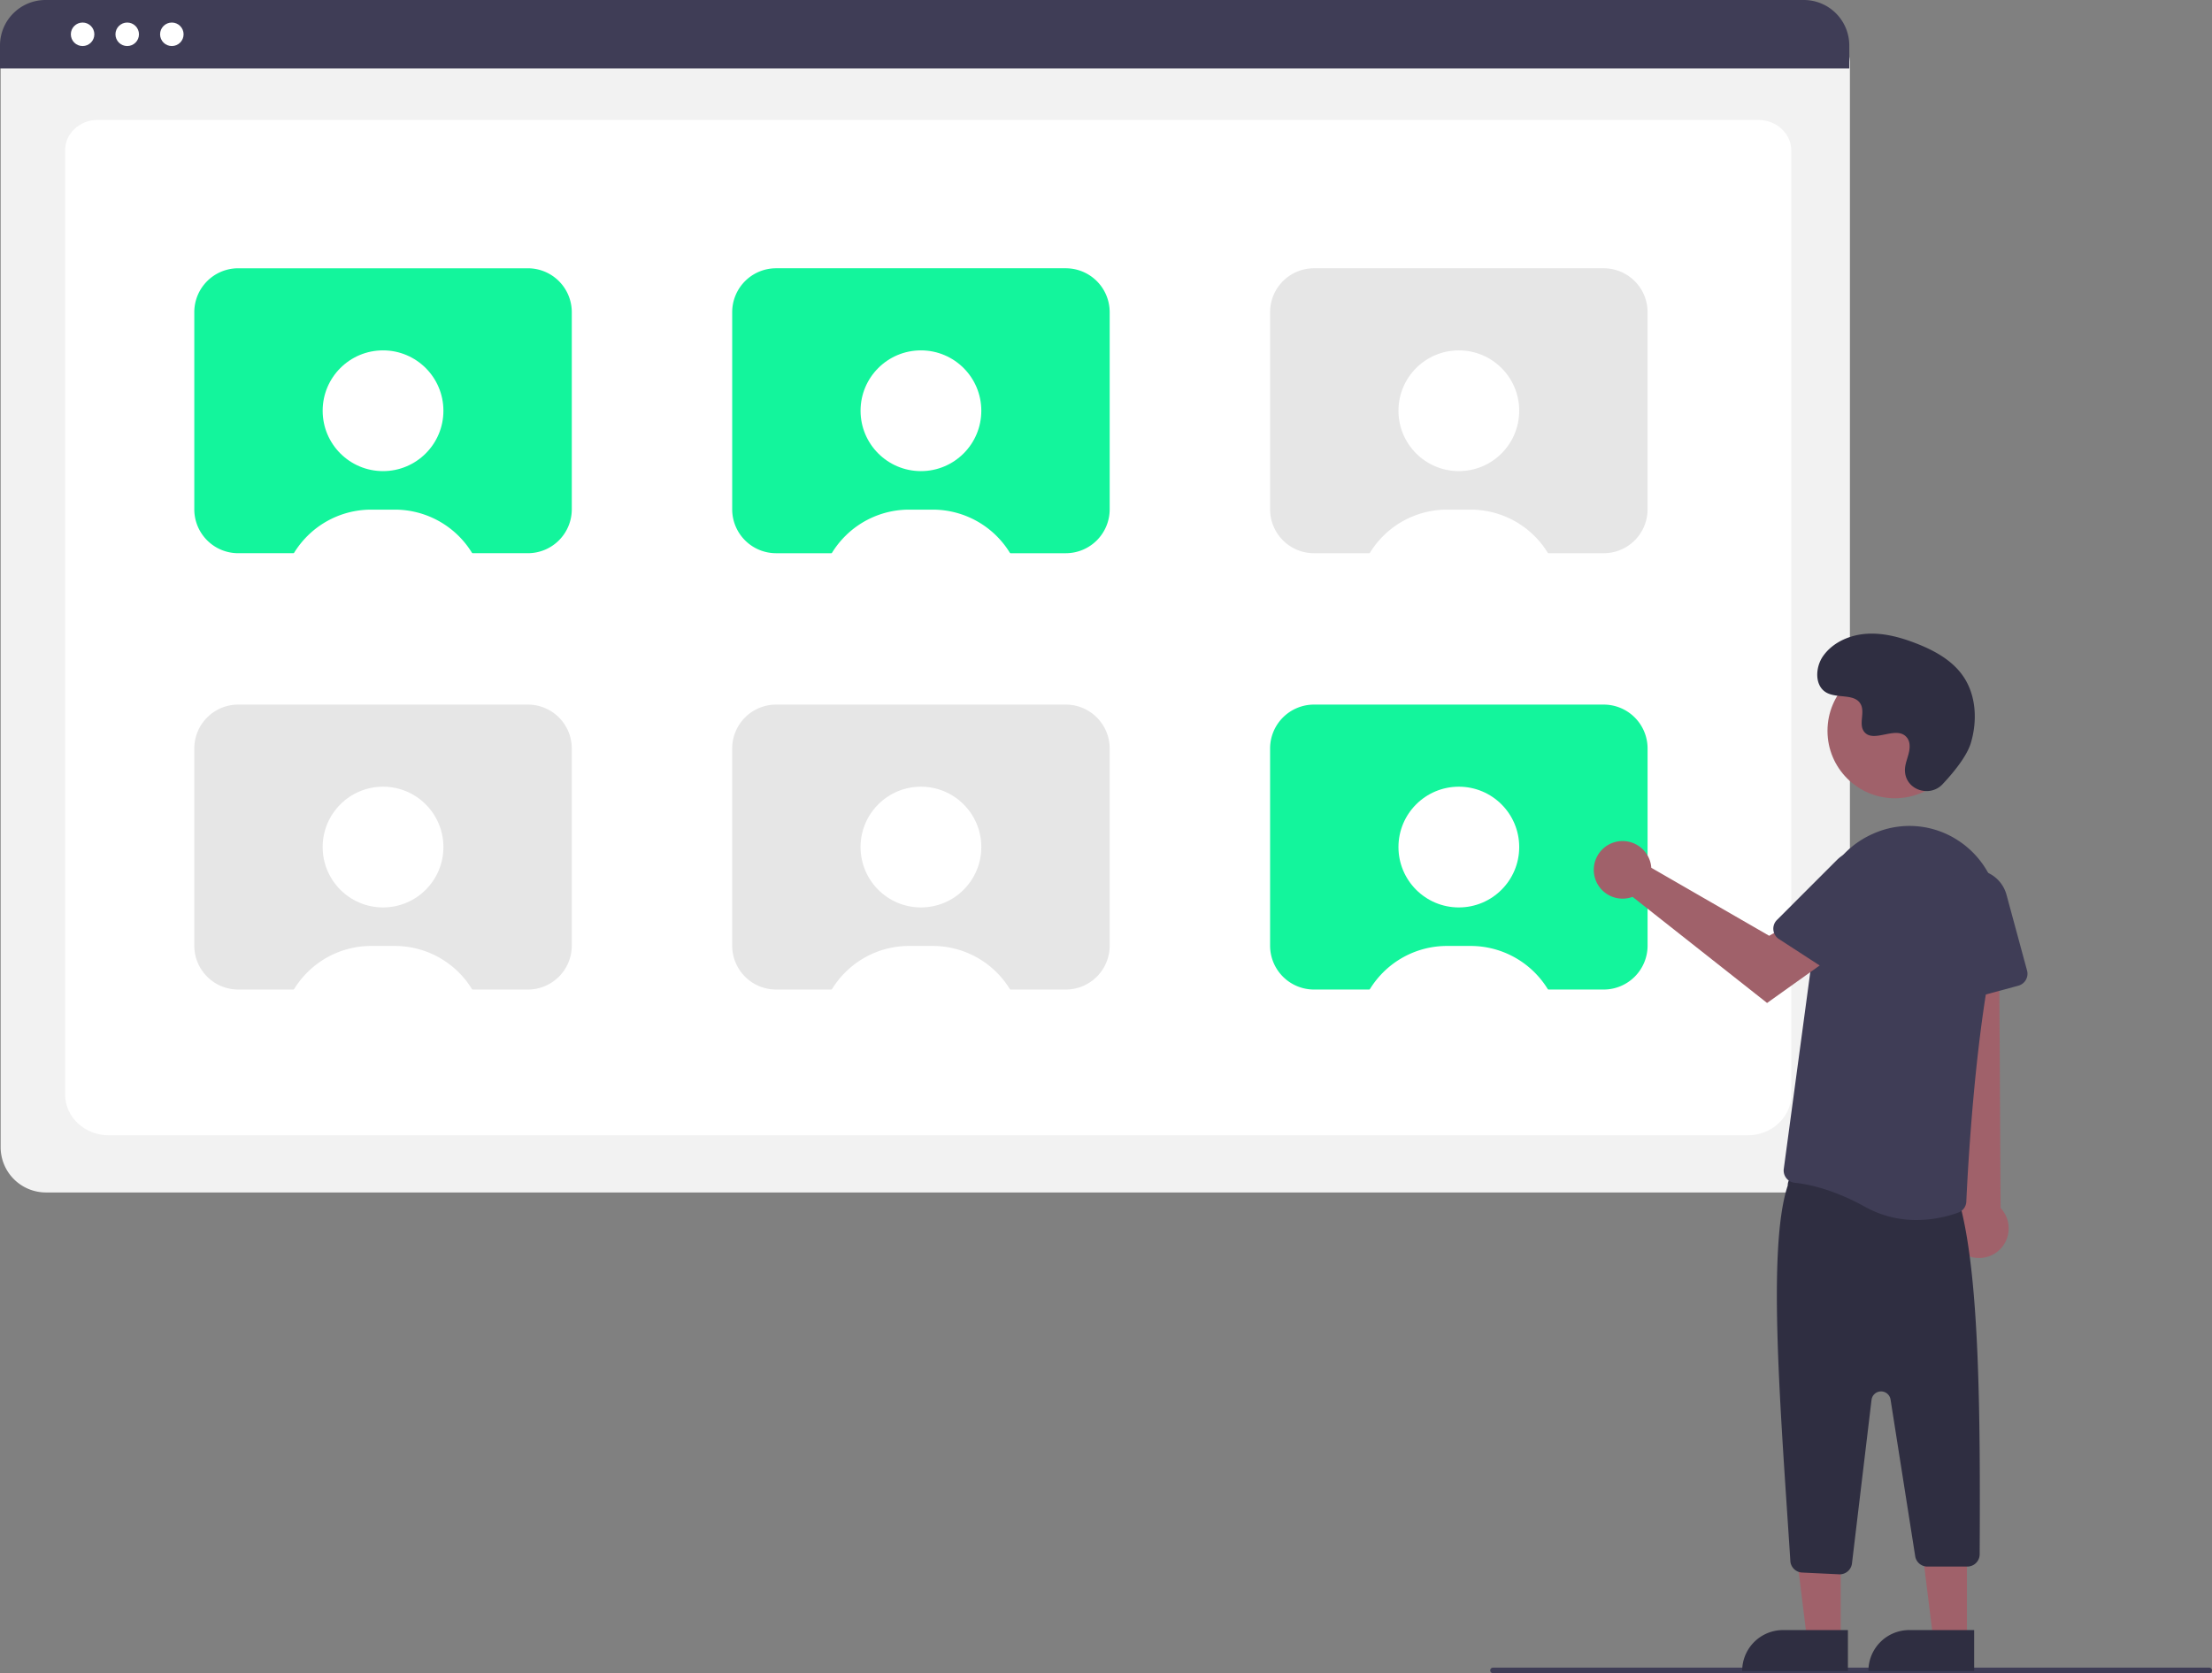 <svg id="a9f9b6b5-770f-43b9-9650-dab4e61227c5" data-name="Layer 1" xmlns="http://www.w3.org/2000/svg" width="806.007" height="609.716" viewBox="0 0 806.007 609.716"><rect x="0" y="0" width="806.007" height="609.716" fill="#808080" stroke="none"/><path d="M854.566,579.69H213.728a16.519,16.519,0,0,1-16.5-16.5V168.036a12.102,12.102,0,0,1,12.088-12.088H858.769a12.311,12.311,0,0,1,12.297,12.297V563.19A16.519,16.519,0,0,1,854.566,579.69Z" transform="translate(-196.996 -145.142)" fill="#f2f2f2"/><path d="M833.847,558.858H236.602c-8.755,0-15.878-6.67-15.878-14.868v-344.105c0-6.08,5.278-11.027,11.766-11.027H837.764c6.595,0,11.961,5.028,11.961,11.208V543.99C849.724,552.188,842.601,558.858,833.847,558.858Z" transform="translate(-196.996 -145.142)" fill="#fff"/><path d="M870.837,170.092H196.996V161.692a16.574,16.574,0,0,1,16.56-16.55H854.277A16.574,16.574,0,0,1,870.837,161.692Z" transform="translate(-196.996 -145.142)" fill="#3f3d56"/><circle cx="30.095" cy="12.5" r="4.283" fill="#fff"/><circle cx="46.354" cy="12.5" r="4.283" fill="#fff"/><circle cx="62.613" cy="12.5" r="4.283" fill="#fff"/><path d="M389.344,242.908H283.794a15.996,15.996,0,0,0-16,16v71.83a15.996,15.996,0,0,0,16,16h105.55a16.002,16.002,0,0,0,16-16v-71.83A16.002,16.002,0,0,0,389.344,242.908Z" transform="translate(-196.996 -145.142)" fill="#13f59c"/><path d="M463.793,258.904v71.838a16,16,0,0,0,16,16H585.341a16,16,0,0,0,16-16V258.904a16,16,0,0,0-16-16H479.793A16,16,0,0,0,463.793,258.904Z" transform="translate(-196.996 -145.142)" fill="#13f59c"/><path d="M659.793,258.904v71.838a16,16,0,0,0,16,16H781.341a16,16,0,0,0,16-16V258.904a16,16,0,0,0-16-16H675.793A16,16,0,0,0,659.793,258.904Z" transform="translate(-196.996 -145.142)" fill="#e6e6e6"/><path d="M267.793,417.904v71.838a16,16,0,0,0,16,16H389.341a16,16,0,0,0,16-16V417.904a16,16,0,0,0-16-16H283.793A16,16,0,0,0,267.793,417.904Z" transform="translate(-196.996 -145.142)" fill="#e6e6e6"/><path d="M463.793,417.904v71.838a16,16,0,0,0,16,16H585.341a16,16,0,0,0,16-16V417.904a16,16,0,0,0-16-16H479.793A16,16,0,0,0,463.793,417.904Z" transform="translate(-196.996 -145.142)" fill="#e6e6e6"/><path d="M659.793,417.904v71.838a16,16,0,0,0,16,16H781.341a16,16,0,0,0,16-16V417.904a16,16,0,0,0-16-16H675.793A16,16,0,0,0,659.793,417.904Z" transform="translate(-196.996 -145.142)" fill="#13f59c"/><circle cx="139.57" cy="149.681" r="22" fill="#fff"/><path d="M370.184,348.738H302.944a33.368,33.368,0,0,1,6.01-8.22,32.891,32.891,0,0,1,23.33-9.66h8.56A32.988,32.988,0,0,1,370.184,348.738Z" transform="translate(-196.996 -145.142)" fill="#fff"/><circle cx="335.57" cy="149.681" r="22" fill="#fff"/><path d="M566.184,348.738H498.944a33.368,33.368,0,0,1,6.01-8.22,32.891,32.891,0,0,1,23.33-9.66h8.56A32.988,32.988,0,0,1,566.184,348.738Z" transform="translate(-196.996 -145.142)" fill="#fff"/><circle cx="531.57" cy="149.681" r="22" fill="#fff"/><path d="M762.184,348.738H694.944a33.368,33.368,0,0,1,6.01-8.22,32.891,32.891,0,0,1,23.33-9.66h8.56A32.988,32.988,0,0,1,762.184,348.738Z" transform="translate(-196.996 -145.142)" fill="#fff"/><circle cx="139.57" cy="308.681" r="22" fill="#fff"/><path d="M370.184,507.738H302.944a33.368,33.368,0,0,1,6.01-8.22,32.891,32.891,0,0,1,23.33-9.66h8.56A32.988,32.988,0,0,1,370.184,507.738Z" transform="translate(-196.996 -145.142)" fill="#fff"/><circle cx="335.57" cy="308.681" r="22" fill="#fff"/><path d="M566.184,507.738H498.944a33.368,33.368,0,0,1,6.01-8.22,32.891,32.891,0,0,1,23.33-9.66h8.56A32.988,32.988,0,0,1,566.184,507.738Z" transform="translate(-196.996 -145.142)" fill="#fff"/><circle cx="531.57" cy="308.681" r="22" fill="#fff"/><path d="M762.184,507.738H694.944a33.368,33.368,0,0,1,6.01-8.22,32.891,32.891,0,0,1,23.33-9.66h8.56A32.988,32.988,0,0,1,762.184,507.738Z" transform="translate(-196.996 -145.142)" fill="#fff"/><path d="M1002.004,754.858h-261a1,1,0,0,1,0-2h261a1,1,0,0,1,0,2Z" transform="translate(-196.996 -145.142)" fill="#3f3d56"/><polygon points="670.716 597.522 658.457 597.521 652.624 550.233 670.718 550.234 670.716 597.522" fill="#a0616a"/><path d="M649.699,594.018h23.644a0,0,0,0,1,0,0v14.887a0,0,0,0,1,0,0H634.812a0,0,0,0,1,0,0v0A14.887,14.887,0,0,1,649.699,594.018Z" fill="#2f2e41"/><polygon points="716.716 597.522 704.457 597.521 698.624 550.233 716.718 550.234 716.716 597.522" fill="#a0616a"/><path d="M695.699,594.018h23.644a0,0,0,0,1,0,0v14.887a0,0,0,0,1,0,0H680.812a0,0,0,0,1,0,0v0A14.887,14.887,0,0,1,695.699,594.018Z" fill="#2f2e41"/><path d="M912.215,601.826a10.743,10.743,0,0,1-2.062-16.343l-8.072-114.558,23.253,2.255.639,112.187a10.801,10.801,0,0,1-13.757,16.459Z" transform="translate(-196.996 -145.142)" fill="#a0616a"/><path d="M867.133,718.841,853.637,718.198a4.499,4.499,0,0,1-4.286-4.463c-3.558-54.919-8.486-113.807-.942-136.557a4.501,4.501,0,0,1,5.146-4.485l53.994,7.838a4.474,4.474,0,0,1,3.854,4.42c6.894,26.936,7.205,75.782,6.944,126.534a4.5,4.5,0,0,1-4.5,4.534H899.297a4.479,4.479,0,0,1-4.445-3.801l-8.977-57.067a3.5,3.5,0,0,0-6.933.128l-7.126,59.603a4.517,4.517,0,0,1-4.469,3.966Q867.241,718.847,867.133,718.841Z" transform="translate(-196.996 -145.142)" fill="#2f2e41"/><path d="M876.634,584.956c-11.899-6.611-21.197-8.349-25.68-8.796a4.418,4.418,0,0,1-3.053-1.673,4.478,4.478,0,0,1-.931-3.401l12.938-96.051a33.219,33.219,0,0,1,19.364-25.957,32.306,32.306,0,0,1,31.396,2.461q.665.442,1.305.903A33.178,33.178,0,0,1,924.608,487.016c-7.934,32.455-10.659,85.662-11.125,95.999a4.465,4.465,0,0,1-2.918,4.005,45.085,45.085,0,0,1-15.226,2.711A38.124,38.124,0,0,1,876.634,584.956Z" transform="translate(-196.996 -145.142)" fill="#3f3d56"/><path d="M907.344,509.418a4.482,4.482,0,0,1-1.859-3.401l-1.704-30.876A12.399,12.399,0,0,1,928.128,471.214l7.485,27.605a4.505,4.505,0,0,1-3.166,5.521l-21.291,5.773A4.483,4.483,0,0,1,907.344,509.418Z" transform="translate(-196.996 -145.142)" fill="#3f3d56"/><circle cx="690.46" cy="266.333" r="24.561" fill="#a0616a"/><path d="M798.452,459.73a10.526,10.526,0,0,1,.239,1.64l42.957,24.782,10.441-6.011,11.131,14.572-22.337,15.921-49.008-38.663a10.496,10.496,0,1,1,6.576-12.241Z" transform="translate(-196.996 -145.142)" fill="#a0616a"/><path d="M843.183,484.045a4.482,4.482,0,0,1,1.293-3.653l21.863-21.868a12.399,12.399,0,0,1,19.168,15.516l-15.57,23.992a4.505,4.505,0,0,1-6.224,1.325l-18.504-12.009A4.483,4.483,0,0,1,843.183,484.045Z" transform="translate(-196.996 -145.142)" fill="#3f3d56"/><path d="M904.837,430.907c-4.582,4.881-13.091,2.261-13.688-4.407a8.054,8.054,0,0,1,.01-1.556c.308-2.954,2.015-5.635,1.606-8.754a4.59,4.59,0,0,0-.84-2.149c-3.651-4.889-12.222,2.187-15.668-2.239-2.113-2.714.371-6.987-1.251-10.021-2.14-4.004-8.479-2.029-12.454-4.221-4.423-2.439-4.158-9.225-1.247-13.353,3.551-5.034,9.776-7.72,15.923-8.107s12.253,1.275,17.992,3.511c6.521,2.541,12.988,6.054,17.001,11.788,4.88,6.973,5.35,16.348,2.909,24.502C913.645,420.862,908.578,426.922,904.837,430.907Z" transform="translate(-196.996 -145.142)" fill="#2f2e41"/></svg>